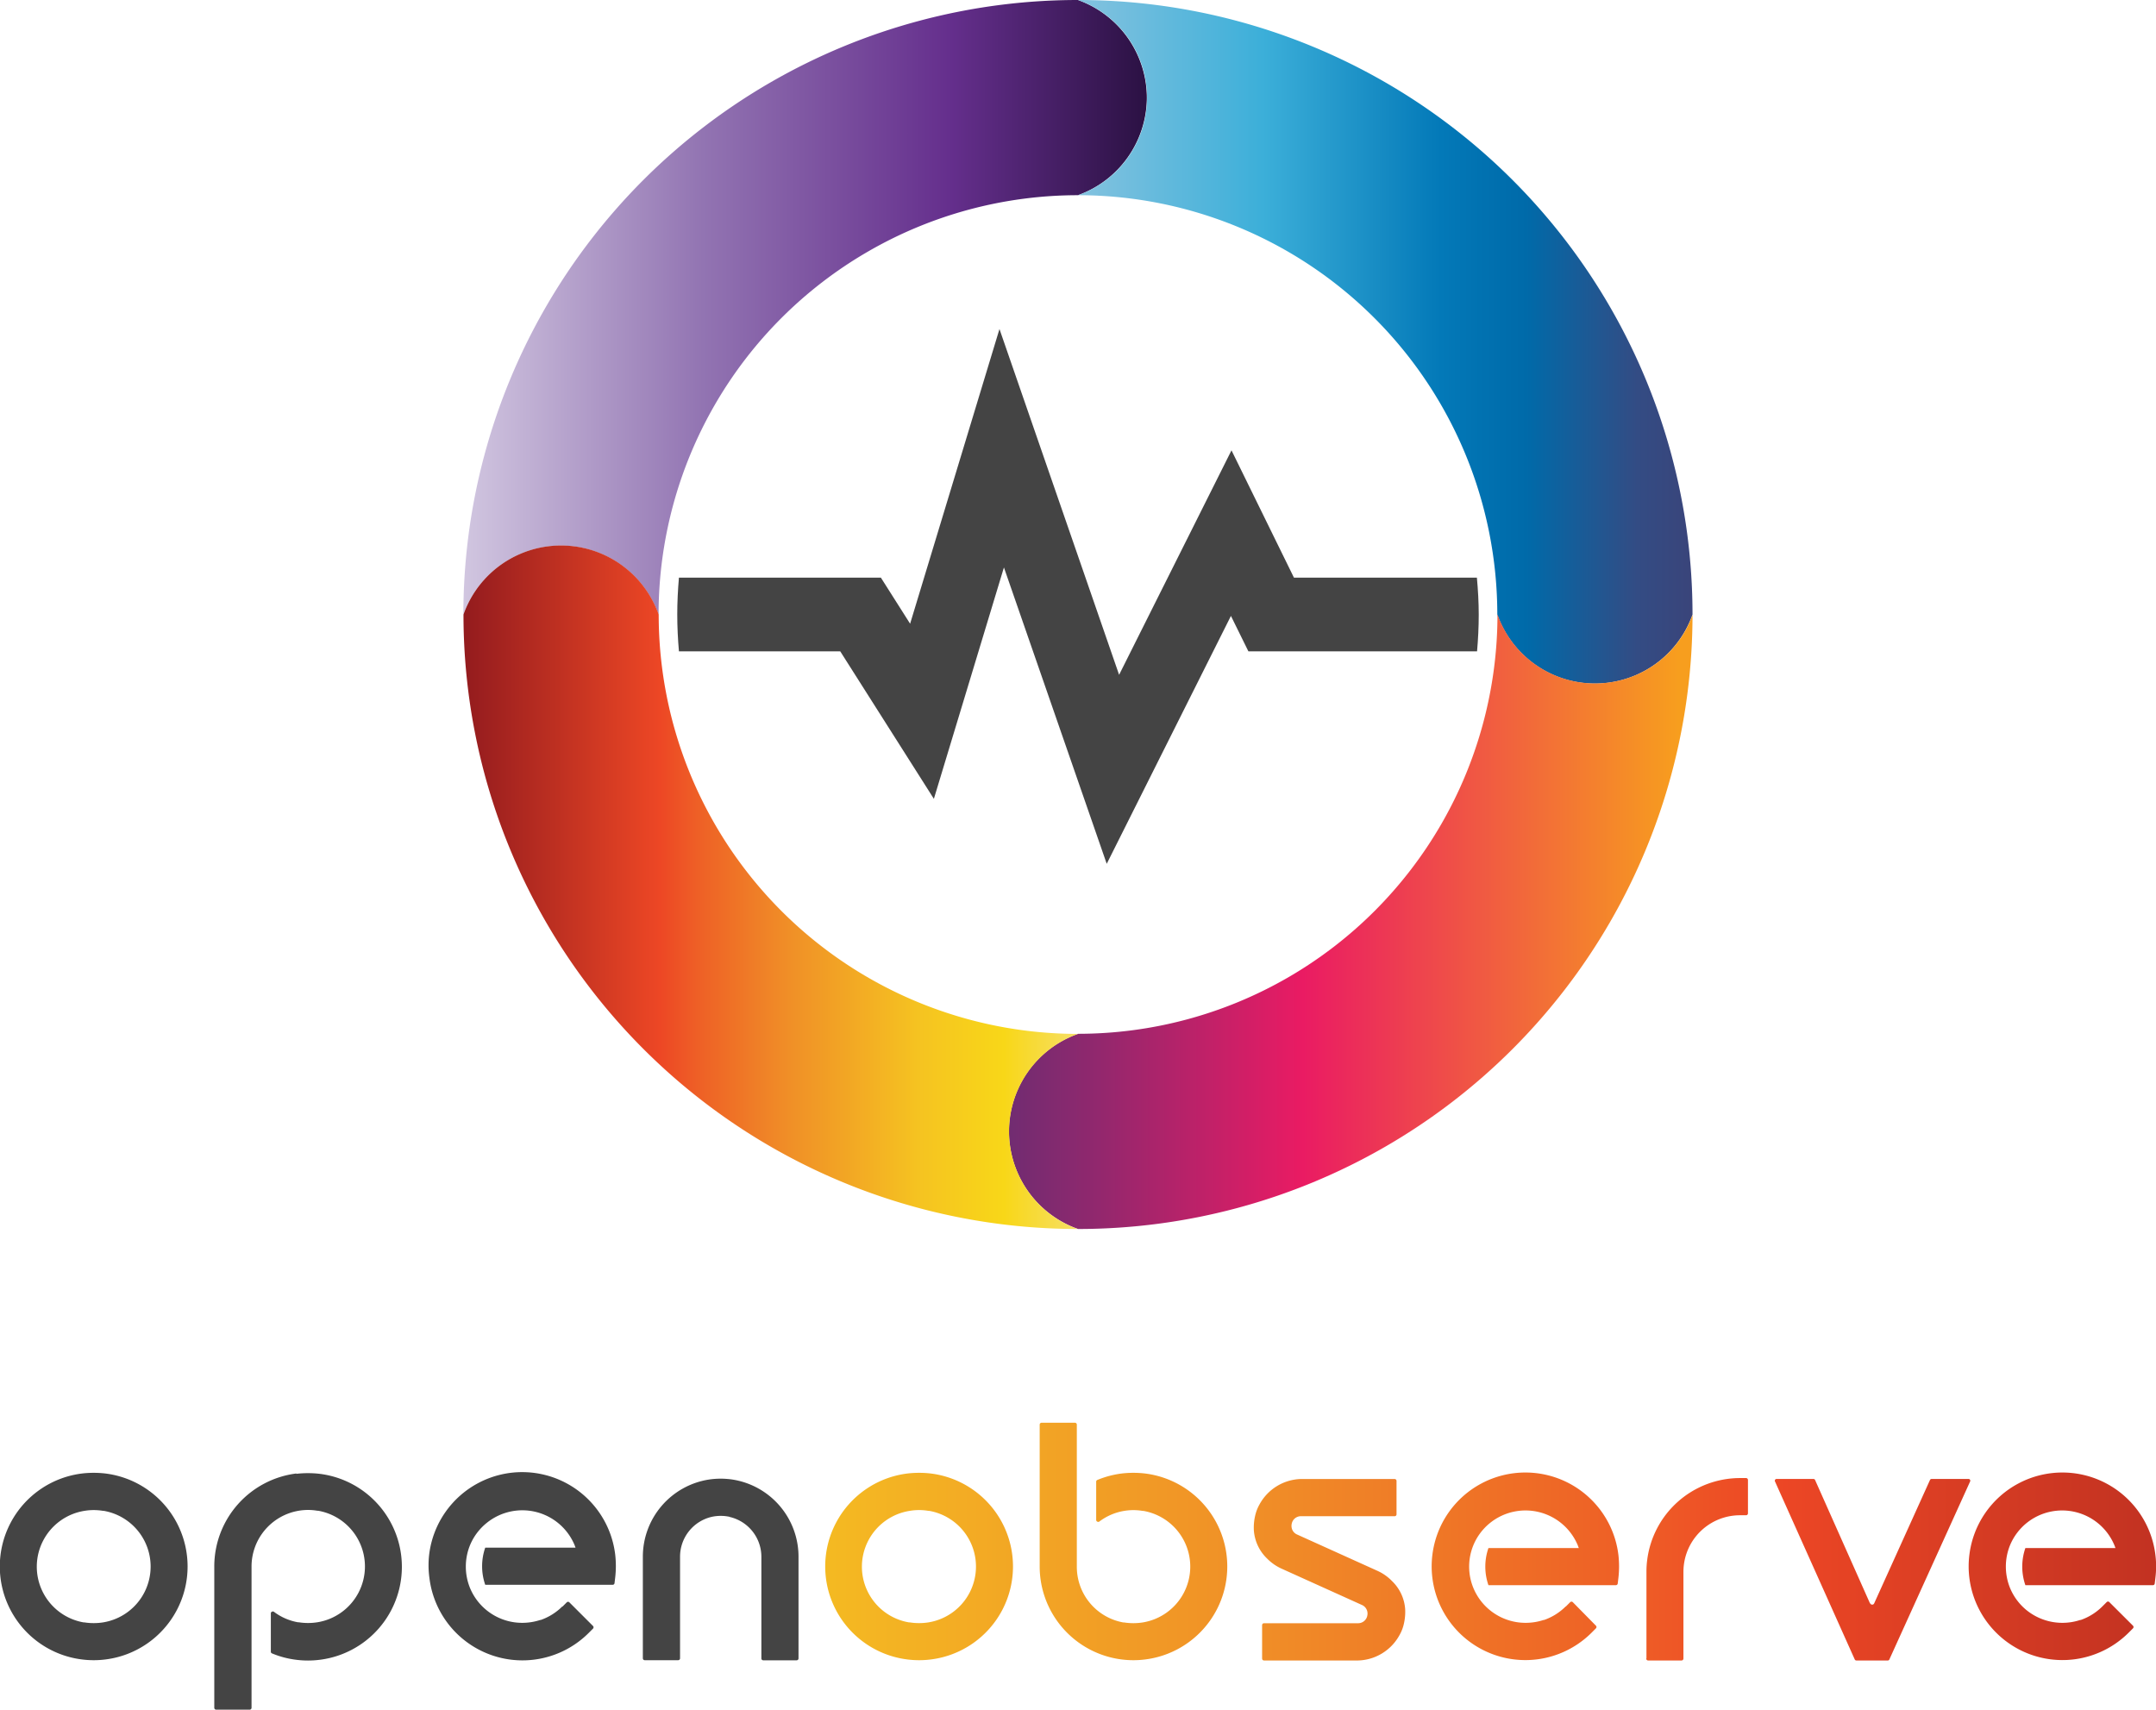 <svg xmlns="http://www.w3.org/2000/svg" xmlns:xlink="http://www.w3.org/1999/xlink" viewBox="0 0 386.56 306.56"><defs><style>.cls-1,.cls-6{fill:#444;}.cls-2{fill:url(#linear-gradient);}.cls-3{fill:url(#linear-gradient-2);}.cls-4{fill:url(#linear-gradient-3);}.cls-5{fill:url(#linear-gradient-4);}.cls-6,.cls-7{fill-rule:evenodd;}.cls-7{fill:url(#linear-gradient-5);}</style><linearGradient id="linear-gradient" x1="83.1" y1="55.09" x2="205.62" y2="55.09" gradientUnits="userSpaceOnUse"><stop offset="0" stop-color="#d1c6e0"/><stop offset="0.35" stop-color="#9274b2"/><stop offset="0.71" stop-color="#652f8d"/><stop offset="1" stop-color="#2b1143"/></linearGradient><linearGradient id="linear-gradient-2" x1="193.28" y1="61.26" x2="303.46" y2="61.26" gradientUnits="userSpaceOnUse"><stop offset="0.01" stop-color="#82c2df"/><stop offset="0.3" stop-color="#3cafd9"/><stop offset="0.59" stop-color="#0379b8"/><stop offset="0.7" stop-color="#006dac"/><stop offset="0.73" stop-color="#006aa9"/><stop offset="0.91" stop-color="#334c84"/><stop offset="1" stop-color="#3a447a"/></linearGradient><linearGradient id="linear-gradient-3" x1="180.94" y1="165.28" x2="303.46" y2="165.28" gradientUnits="userSpaceOnUse"><stop offset="0" stop-color="#712c71"/><stop offset="0.12" stop-color="#8f286e"/><stop offset="0.38" stop-color="#db1d65"/><stop offset="0.43" stop-color="#ea1b63"/><stop offset="0.98" stop-color="#f79e1e"/></linearGradient><linearGradient id="linear-gradient-4" x1="83.1" y1="159.11" x2="193.28" y2="159.11" gradientUnits="userSpaceOnUse"><stop offset="0" stop-color="#931b1e"/><stop offset="0.32" stop-color="#ed4725"/><stop offset="0.38" stop-color="#ee5f26"/><stop offset="0.53" stop-color="#f08f27"/><stop offset="0.74" stop-color="#f5c321"/><stop offset="0.88" stop-color="#f8d718"/><stop offset="1" stop-color="#f6df65"/></linearGradient><linearGradient id="linear-gradient-5" x1="15.1" y1="276.4" x2="460.74" y2="276.4" gradientUnits="userSpaceOnUse"><stop offset="0" stop-color="#f6df65"/><stop offset="0.12" stop-color="#f8d718"/><stop offset="0.26" stop-color="#f5c321"/><stop offset="0.47" stop-color="#f08f27"/><stop offset="0.62" stop-color="#ee5f26"/><stop offset="0.68" stop-color="#ed4725"/><stop offset="1" stop-color="#931b1e"/></linearGradient></defs><g id="Layer_2" data-name="Layer 2"><g id="Layer_1-2" data-name="Layer 1"><path class="cls-1" d="M265.13,110.19c0,2.22-.11,4.42-.3,6.6h-41l-3.13-6.35-22.27,44.45L180,101.75l-12.56,41.49-16.79-26.45H121.73c-.19-2.18-.3-4.38-.3-6.6s.11-4.43.3-6.61h36.21l5.24,8.26L179.2,59l21.45,62L220.8,80.75,232,103.58h32.8C265,105.76,265.13,108,265.13,110.19Z"/><path class="cls-2" d="M205.62,17.75A18.67,18.67,0,0,1,193.28,35a75.2,75.2,0,0,0-75.2,75.21,18.56,18.56,0,0,0-35,0A110.18,110.18,0,0,1,193.28,0,18.67,18.67,0,0,1,205.62,17.75Z"/><path class="cls-3" d="M303.46,110.19a18.56,18.56,0,0,1-35,0A75.21,75.21,0,0,0,193.28,35a18.56,18.56,0,0,0,0-35A110.18,110.18,0,0,1,303.46,110.19Z"/><path class="cls-4" d="M303.46,110.19A110.17,110.17,0,0,1,193.28,220.37a18.56,18.56,0,0,1,0-35,75.2,75.2,0,0,0,75.21-75.2,18.56,18.56,0,0,0,35,0Z"/><path class="cls-5" d="M193.28,220.37A110.18,110.18,0,0,1,83.1,110.19a18.56,18.56,0,0,1,35,0,75.2,75.2,0,0,0,75.2,75.2,18.56,18.56,0,0,0,0,35Z"/><path class="cls-6" d="M14.72,264.21a16.8,16.8,0,0,0,0,33.35,16.71,16.71,0,0,0,4.16,0,16.8,16.8,0,0,0,0-33.35,18.09,18.09,0,0,0-4.16,0Zm3.89,6.7a10.14,10.14,0,0,1-.13,20,10.56,10.56,0,0,1-1.68.13,10.35,10.35,0,0,1-1.67-.13l-.14,0a10.14,10.14,0,0,1,.14-20,10.36,10.36,0,0,1,1.67-.14,10.58,10.58,0,0,1,1.68.14l.13,0Z"/><path class="cls-6" d="M130.81,272a7.33,7.33,0,0,1,5.7,7.12v18.25a.34.34,0,0,0,.33.34h6a.34.34,0,0,0,.33-.34V279.1a14,14,0,0,0-11.83-13.8,14.19,14.19,0,0,0-4.25,0,14,14,0,0,0-11.83,13.8v18.25a.34.34,0,0,0,.34.34h6a.34.34,0,0,0,.33-.34V279.1a7.33,7.33,0,0,1,5.7-7.12,7.83,7.83,0,0,1,1.6-.17,7.74,7.74,0,0,1,1.59.17Z"/><path class="cls-6" d="M53.14,264.21a16.8,16.8,0,0,0-14.72,16.68v25.34a.34.34,0,0,0,.34.33h6a.34.34,0,0,0,.34-.33V280.89a10.14,10.14,0,0,1,8.46-10,10,10,0,0,1,3.34,0l.14,0a10.14,10.14,0,0,1-.14,20,10.79,10.79,0,0,1-3.34,0l-.14,0A10.07,10.07,0,0,1,49.1,289a.32.32,0,0,0-.35,0,.3.3,0,0,0-.19.3v6.86a.32.32,0,0,0,.21.31,16.49,16.49,0,0,0,4.37,1.15,16.7,16.7,0,0,0,4.16,0,16.8,16.8,0,0,0,0-33.35,18.09,18.09,0,0,0-4.16,0Z"/><path class="cls-7" d="M231.6,274a1.66,1.66,0,0,0,1,1.17l14.36,6.49a8.5,8.5,0,0,1,2.61,1.83,7.72,7.72,0,0,1,2.37,5.06,9.47,9.47,0,0,1-.22,2.55,7.24,7.24,0,0,1-.78,2.06,8.73,8.73,0,0,1-7.44,4.58H226.62a.34.34,0,0,1-.33-.34v-6a.34.34,0,0,1,.33-.34h16.85a1.67,1.67,0,0,0,1.68-1.36,1.73,1.73,0,0,0,0-.75,1.68,1.68,0,0,0-1-1.18l-14.36-6.49a8.64,8.64,0,0,1-2.61-1.82,7.76,7.76,0,0,1-2.37-5.07,9.5,9.5,0,0,1,.22-2.55,7.35,7.35,0,0,1,.78-2.06,8.73,8.73,0,0,1,7.44-4.58h16.81a.34.34,0,0,1,.33.34v6a.33.33,0,0,1-.33.33H233.28a1.67,1.67,0,0,0-1.68,1.36,1.77,1.77,0,0,0,0,.76Zm103.68,13.5-9.84-22.11a.32.32,0,0,0-.31-.2h-6.59a.31.31,0,0,0-.28.15.33.33,0,0,0,0,.33l14.28,31.87a.32.32,0,0,0,.31.2h5.61a.3.3,0,0,0,.3-.2l14.46-31.87a.31.31,0,0,0,0-.32.3.3,0,0,0-.28-.16h-6.6a.33.33,0,0,0-.31.2l-10,22.11a.39.39,0,0,1-.71,0Zm-40.12,9.9a.34.34,0,0,0,.34.34h6a.34.34,0,0,0,.33-.34V282.17c0-.11,0-.22,0-.33a10.36,10.36,0,0,1,.14-1.67,10.14,10.14,0,0,1,10-8.47h1.09a.34.34,0,0,0,.34-.34v-6a.34.34,0,0,0-.34-.33H312a16.79,16.79,0,0,0-16.67,14.72,16,16,0,0,0-.13,2.08v15.51ZM162.71,264.21a18.09,18.09,0,0,1,4.16,0,16.8,16.8,0,0,1,0,33.35,16.71,16.71,0,0,1-4.16,0,16.8,16.8,0,0,1,0-33.35Zm3.88,6.7-.13,0a10,10,0,0,0-3.34,0,10.13,10.13,0,0,0-.14,20l.14,0a10.79,10.79,0,0,0,3.34,0,10.14,10.14,0,0,0,.13-20Zm34.54-6.7a17,17,0,0,0-4.38,1.16.33.33,0,0,0-.21.31v6.86a.33.33,0,0,0,.19.3.34.34,0,0,0,.36,0,10.09,10.09,0,0,1,4.45-1.92,10,10,0,0,1,3.34,0l.13,0a10.14,10.14,0,0,1-.13,20,10.79,10.79,0,0,1-3.34,0l-.14,0a10.13,10.13,0,0,1-8.33-10V255.45a.34.34,0,0,0-.33-.34h-6a.34.34,0,0,0-.33.34v25.44a16.8,16.8,0,0,0,14.72,16.67,16.7,16.7,0,0,0,4.16,0,16.8,16.8,0,0,0,0-33.35,18.09,18.09,0,0,0-4.16,0Zm79.58,23.85a10.29,10.29,0,0,1-3.87,2.42l-.09,0a10.32,10.32,0,0,1-3.21.51,10.12,10.12,0,0,1-9.37-6.25.09.09,0,0,1,0,0,10.06,10.06,0,0,1,0-7.67.08.08,0,0,1,0,0,10.06,10.06,0,0,1,3-4h0a10.15,10.15,0,0,1,15.71,4s0,0,0,0l.19.51h-16.2a10.18,10.18,0,0,0,0,6.66h22.84a.34.34,0,0,0,.34-.29l.12-1a18.09,18.09,0,0,0,0-4.16,16.8,16.8,0,0,0-33.35,0,16.7,16.7,0,0,0,0,4.16,16.8,16.8,0,0,0,28.55,9.8l.77-.77a.34.34,0,0,0,0-.48L282,287.29a.34.34,0,0,0-.48,0l-.77.77Zm96.22,0a10.29,10.29,0,0,1-3.87,2.42l-.1,0a10.21,10.21,0,0,1-9.52-1.69,10.1,10.1,0,0,1-3.05-4.05l0,0a10.18,10.18,0,0,1,0-7.67s0,0,0,0a10.13,10.13,0,0,1,3-4h0a10.15,10.15,0,0,1,15.71,4s0,0,0,0c.07.17.13.34.19.51H363.14a10.18,10.18,0,0,0,0,6.66H386a.33.33,0,0,0,.33-.29l.12-1a16.71,16.71,0,0,0,0-4.16,16.8,16.8,0,0,0-33.35,0,16.7,16.7,0,0,0,0,4.16,16.81,16.81,0,0,0,28.56,9.8l.77-.77a.34.34,0,0,0,0-.48l-4.24-4.23a.33.33,0,0,0-.47,0l-.77.77Z"/><path class="cls-6" d="M100.81,288.06a10.29,10.29,0,0,1-3.87,2.42l-.09,0a10.32,10.32,0,0,1-3.21.51,10.12,10.12,0,0,1-9.37-6.25s0,0,0,0a10.18,10.18,0,0,1,0-7.67s0,0,0,0a10.06,10.06,0,0,1,3-4h0A10.15,10.15,0,0,1,103,277s0,0,0,0c.07.17.13.34.19.51H87a10.18,10.18,0,0,0,0,6.66h22.84a.33.33,0,0,0,.34-.29l.12-1a18.09,18.09,0,0,0,0-4.16,16.8,16.8,0,0,0-33.35,0A16.7,16.7,0,0,0,77,283a16.8,16.8,0,0,0,28.55,9.8l.77-.77a.34.34,0,0,0,0-.48l-4.23-4.23a.34.34,0,0,0-.48,0l-.77.77Z"/></g></g></svg>
